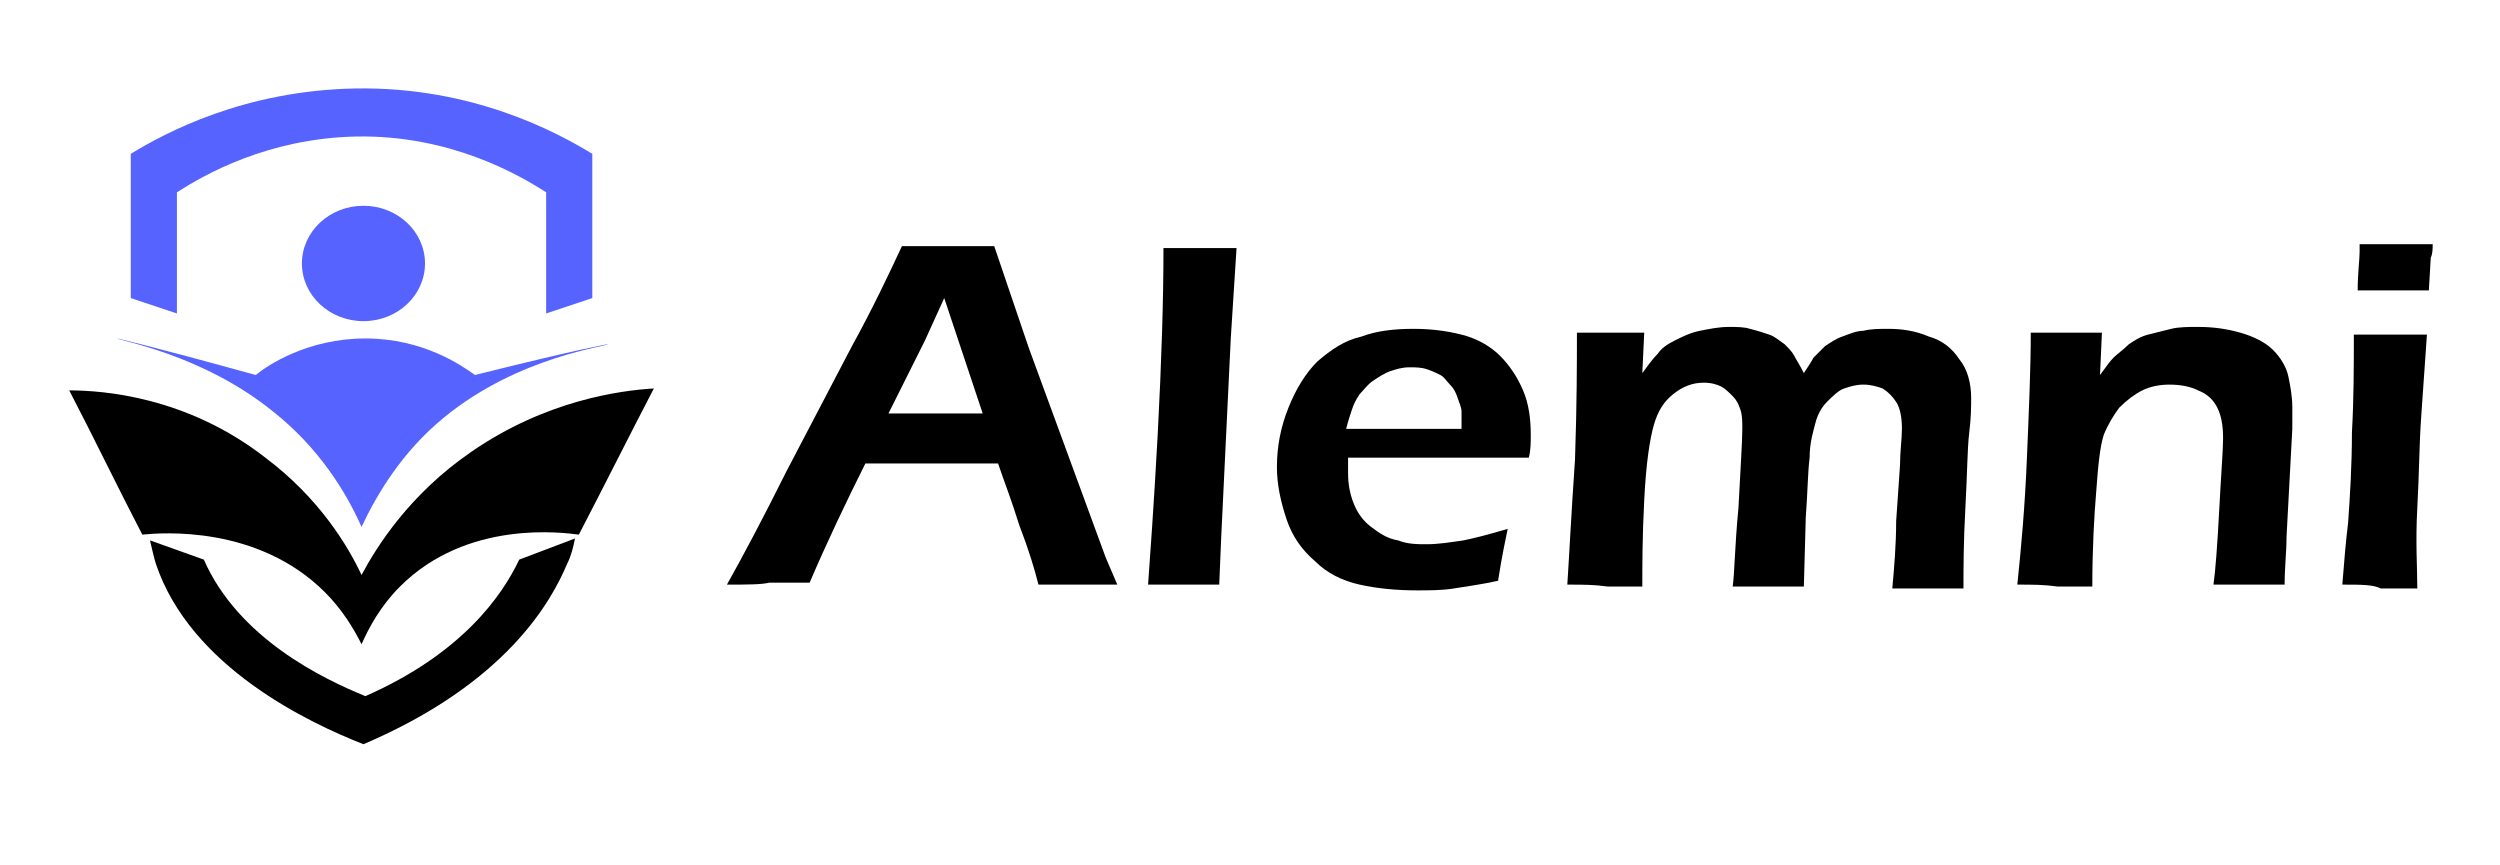 <?xml version="1.0" encoding="utf-8"?>
<!-- Generator: Adobe Illustrator 25.2.3, SVG Export Plug-In . SVG Version: 6.00 Build 0)  -->
<svg version="1.1" id="Calque_1" xmlns="http://www.w3.org/2000/svg" xmlns:xlink="http://www.w3.org/1999/xlink" x="0px" y="0px"
	 viewBox="0 0 130 45" style="enable-background:new 0 0 130 45;" xml:space="preserve">
<style type="text/css">
	.st0{fill:#5663FF;}
</style>
<desc>Created with Sketch.</desc>
<g>
	<g>
		<path d="M37.8,30.4c0.9-1.6,1.9-3.5,3.1-5.9l3.4-6.5c1.1-2,1.9-3.7,2.6-5.2c1.1,0,1.9,0,2.4,0c0.8,0,1.6,0,2.4,0l1.8,5.3l4,10.9
			l0.6,1.4l-1.9,0c-0.4,0-1.2,0-2.2,0c-0.2-0.8-0.5-1.8-1-3.1c-0.4-1.3-0.8-2.3-1.1-3.2H45c-1,2-2,4.1-2.9,6.2l-2.1,0
			C39.6,30.4,38.8,30.4,37.8,30.4z M46.2,21.5h4.9l-2-6l-1,2.2L46.2,21.5z"/>
		<path d="M59.7,30.4c0.1-1.4,0.3-4.1,0.5-7.8c0.2-3.8,0.3-7,0.3-9.7c0.9,0,1.5,0,1.9,0c0.5,0,1.1,0,1.9,0L64,17.6L63.5,28l-0.1,2.4
			c-0.7,0-1.3,0-1.8,0C61.5,30.4,60.9,30.4,59.7,30.4z"/>
		<path d="M78.4,27.5c-0.1,0.5-0.3,1.4-0.5,2.7c-0.9,0.2-1.7,0.3-2.3,0.4c-0.6,0.1-1.3,0.1-1.9,0.1c-1.1,0-2.1-0.1-3-0.3
			c-0.9-0.2-1.7-0.6-2.3-1.2c-0.7-0.6-1.2-1.3-1.5-2.2c-0.3-0.9-0.5-1.8-0.5-2.7c0-1.1,0.2-2.1,0.6-3.1c0.4-1,0.9-1.8,1.5-2.4
			c0.7-0.6,1.4-1.1,2.3-1.3c0.8-0.3,1.7-0.4,2.7-0.4c0.9,0,1.7,0.1,2.5,0.3c0.8,0.2,1.5,0.6,2,1.1c0.5,0.5,0.9,1.1,1.2,1.8
			c0.3,0.7,0.4,1.5,0.4,2.3c0,0.4,0,0.8-0.1,1.2l-9.4,0c0,0.3,0,0.6,0,0.8c0,0.6,0.1,1.1,0.3,1.6c0.2,0.5,0.5,0.9,0.9,1.2
			c0.4,0.3,0.8,0.6,1.4,0.7c0.5,0.2,1,0.2,1.5,0.2c0.6,0,1.2-0.1,1.9-0.2C76.6,28,77.4,27.8,78.4,27.5z M70,22.3l6,0
			c0-0.4,0-0.7,0-0.9c0-0.2-0.1-0.4-0.2-0.7c-0.1-0.3-0.2-0.5-0.4-0.7c-0.2-0.2-0.3-0.4-0.5-0.5c-0.2-0.1-0.4-0.2-0.7-0.3
			c-0.3-0.1-0.6-0.1-0.9-0.1c-0.4,0-0.7,0.1-1,0.2c-0.3,0.1-0.6,0.3-0.9,0.5c-0.3,0.2-0.5,0.5-0.7,0.7c-0.2,0.3-0.3,0.5-0.4,0.8
			C70.2,21.6,70.1,21.9,70,22.3z"/>
		<path d="M81.5,30.4c0.1-1.5,0.2-3.6,0.4-6.5C82,21,82,18.8,82,17.3c0.7,0,1.3,0,1.8,0c0.5,0,1.1,0,1.7,0l-0.1,2.1
			c0.3-0.4,0.5-0.7,0.8-1c0.2-0.3,0.5-0.5,0.9-0.7c0.4-0.2,0.8-0.4,1.3-0.5c0.5-0.1,1-0.2,1.5-0.2c0.4,0,0.8,0,1.1,0.1
			c0.4,0.1,0.7,0.2,1,0.3c0.3,0.1,0.5,0.3,0.8,0.5c0.2,0.2,0.4,0.4,0.5,0.6c0.1,0.2,0.3,0.5,0.5,0.9c0.2-0.3,0.4-0.6,0.5-0.8
			c0.2-0.2,0.4-0.4,0.6-0.6c0.3-0.2,0.6-0.4,0.9-0.5c0.3-0.1,0.7-0.3,1.1-0.3c0.4-0.1,0.8-0.1,1.3-0.1c0.7,0,1.4,0.1,2.1,0.4
			c0.7,0.2,1.2,0.6,1.6,1.2c0.4,0.5,0.6,1.2,0.6,2c0,0.4,0,1-0.1,1.8c-0.1,0.8-0.1,2.1-0.2,3.9c-0.1,1.8-0.1,3.2-0.1,4.2
			c-0.6,0-1.2,0-1.7,0c-0.6,0-1.2,0-2,0c0.1-1.1,0.2-2.3,0.2-3.5l0.2-2.9c0-0.7,0.1-1.4,0.1-1.9c0-0.6-0.1-1.1-0.3-1.4
			c-0.2-0.3-0.4-0.5-0.7-0.7c-0.3-0.1-0.6-0.2-1-0.2c-0.4,0-0.7,0.1-1,0.2c-0.3,0.1-0.6,0.4-0.9,0.7c-0.3,0.3-0.5,0.7-0.6,1.1
			c-0.1,0.4-0.3,1-0.3,1.8c-0.1,0.8-0.1,1.8-0.2,3.1l-0.1,3.6c-0.7,0-1.3,0-1.8,0s-1.1,0-1.9,0c0.1-0.7,0.1-2,0.3-4.1
			c0.1-2,0.2-3.4,0.2-4.1c0-0.4,0-0.7-0.1-1c-0.1-0.3-0.2-0.5-0.4-0.7c-0.2-0.2-0.4-0.4-0.6-0.5c-0.2-0.1-0.5-0.2-0.9-0.2
			c-0.6,0-1.1,0.2-1.6,0.6c-0.5,0.4-0.8,0.9-1,1.6c-0.2,0.7-0.4,1.9-0.5,3.9c-0.1,1.9-0.1,3.4-0.1,4.5c-0.8,0-1.4,0-1.8,0
			C82.9,30.4,82.3,30.4,81.5,30.4z"/>
		<path d="M104.9,30.4c0.2-1.9,0.4-4.1,0.5-6.6c0.1-2.4,0.2-4.6,0.2-6.5c0.8,0,1.4,0,1.9,0c0.6,0,1.2,0,1.8,0l-0.1,2.2
			c0.3-0.4,0.5-0.7,0.7-0.9c0.2-0.2,0.5-0.4,0.8-0.7c0.3-0.2,0.6-0.4,1-0.5c0.4-0.1,0.8-0.2,1.2-0.3c0.4-0.1,0.9-0.1,1.4-0.1
			c0.8,0,1.5,0.1,2.2,0.3c0.7,0.2,1.3,0.5,1.7,0.9c0.4,0.4,0.7,0.9,0.8,1.4c0.1,0.5,0.2,1,0.2,1.6c0,0.2,0,0.6,0,1.1l-0.3,5.6
			c0,0.8-0.1,1.6-0.1,2.5c-0.7,0-1.3,0-1.7,0c-0.7,0-1.3,0-2,0c0.1-0.7,0.2-2,0.3-3.9c0.1-1.9,0.2-3.1,0.2-3.7
			c0-0.7-0.1-1.2-0.3-1.6c-0.2-0.4-0.5-0.7-1-0.9c-0.4-0.2-0.9-0.3-1.5-0.3c-0.5,0-1,0.1-1.4,0.3c-0.4,0.2-0.8,0.5-1.2,0.9
			c-0.3,0.4-0.6,0.9-0.8,1.4c-0.2,0.6-0.3,1.6-0.4,3c-0.1,1.2-0.2,2.9-0.2,4.9c-0.7,0-1.3,0-1.8,0C106.3,30.4,105.7,30.4,104.9,30.4
			z"/>
		<path d="M121.8,30.4c0.1-1.3,0.2-2.4,0.3-3.2c0.1-1.4,0.2-3,0.2-4.7c0.1-1.8,0.1-3.5,0.1-5.1c0.8,0,1.5,0,1.9,0c0.4,0,1,0,1.9,0
			c-0.1,1.5-0.2,2.9-0.3,4.3c-0.1,1.4-0.1,2.9-0.2,4.7s0,3.1,0,4.2c-0.8,0-1.4,0-1.9,0C123.4,30.4,122.8,30.4,121.8,30.4z
			 M122.6,15.1c0-0.9,0.1-1.6,0.1-2v-0.4c0.8,0,1.4,0,1.9,0c0.7,0,1.3,0,1.9,0c0,0.2,0,0.5-0.1,0.7l-0.1,1.7c-0.7,0-1.3,0-1.8,0
			C123.9,15.1,123.3,15.1,122.6,15.1z"/>
	</g>
	<g>
		<g>
			<ellipse class="st0" cx="18.9" cy="13.7" rx="3.2" ry="3"/>
			<path class="st0" d="M13.3,19.5c-5.8-1.6-7.2-1.9-7.2-1.9c0,0.1,4.4,0.8,8.1,3.8c2.4,1.9,3.8,4.2,4.6,6c0.8-1.7,2.1-3.9,4.3-5.7
				c3.9-3.2,8.6-3.7,8.5-3.8c0,0-1.3,0.2-6.9,1.6c-0.7-0.5-2.7-1.9-5.7-1.9C16,17.6,13.9,19,13.3,19.5z"/>
			<path d="M30.1,27.8c1.3-2.5,2.6-5.1,3.9-7.6c-1.7,0.1-5.6,0.6-9.5,3.3c-3.2,2.2-4.9,4.9-5.7,6.4c-0.7-1.5-2.2-4-5-6.1
				c-4.1-3.2-8.5-3.5-10.2-3.5c1.3,2.5,2.5,5,3.8,7.5c1-0.1,6-0.5,9.5,3c0.9,0.9,1.5,1.9,1.9,2.7c0.4-0.9,1-2,2-3
				C24.3,27,29.3,27.7,30.1,27.8z"/>
		</g>
		<g>
			<path class="st0" d="M9.2,16.3c0-2.1,0-4.2,0-6.3c1.4-0.9,4.7-2.8,9.3-2.9c4.9-0.1,8.5,2,9.9,2.9c0,1.5,0,3.7,0,6.3l2.4-0.8
				c0-3.2,0-5.7,0-7.5C29,6.9,24.6,4.5,18.5,4.6C12.7,4.7,8.6,6.9,6.8,8c0,2.5,0,5,0,7.5L9.2,16.3z"/>
			<path d="M27,29.1C26.1,31,24,34,19,36.2c-2.2-0.9-6.6-3-8.4-7.1l-2.8-1c0.1,0.4,0.2,0.9,0.3,1.2c1.8,5.4,8,8.3,10.8,9.4
				c7.5-3.2,9.8-7.5,10.6-9.4c0.2-0.4,0.3-0.8,0.4-1.3L27,29.1z"/>
		</g>
	</g>
</g>
</svg>
